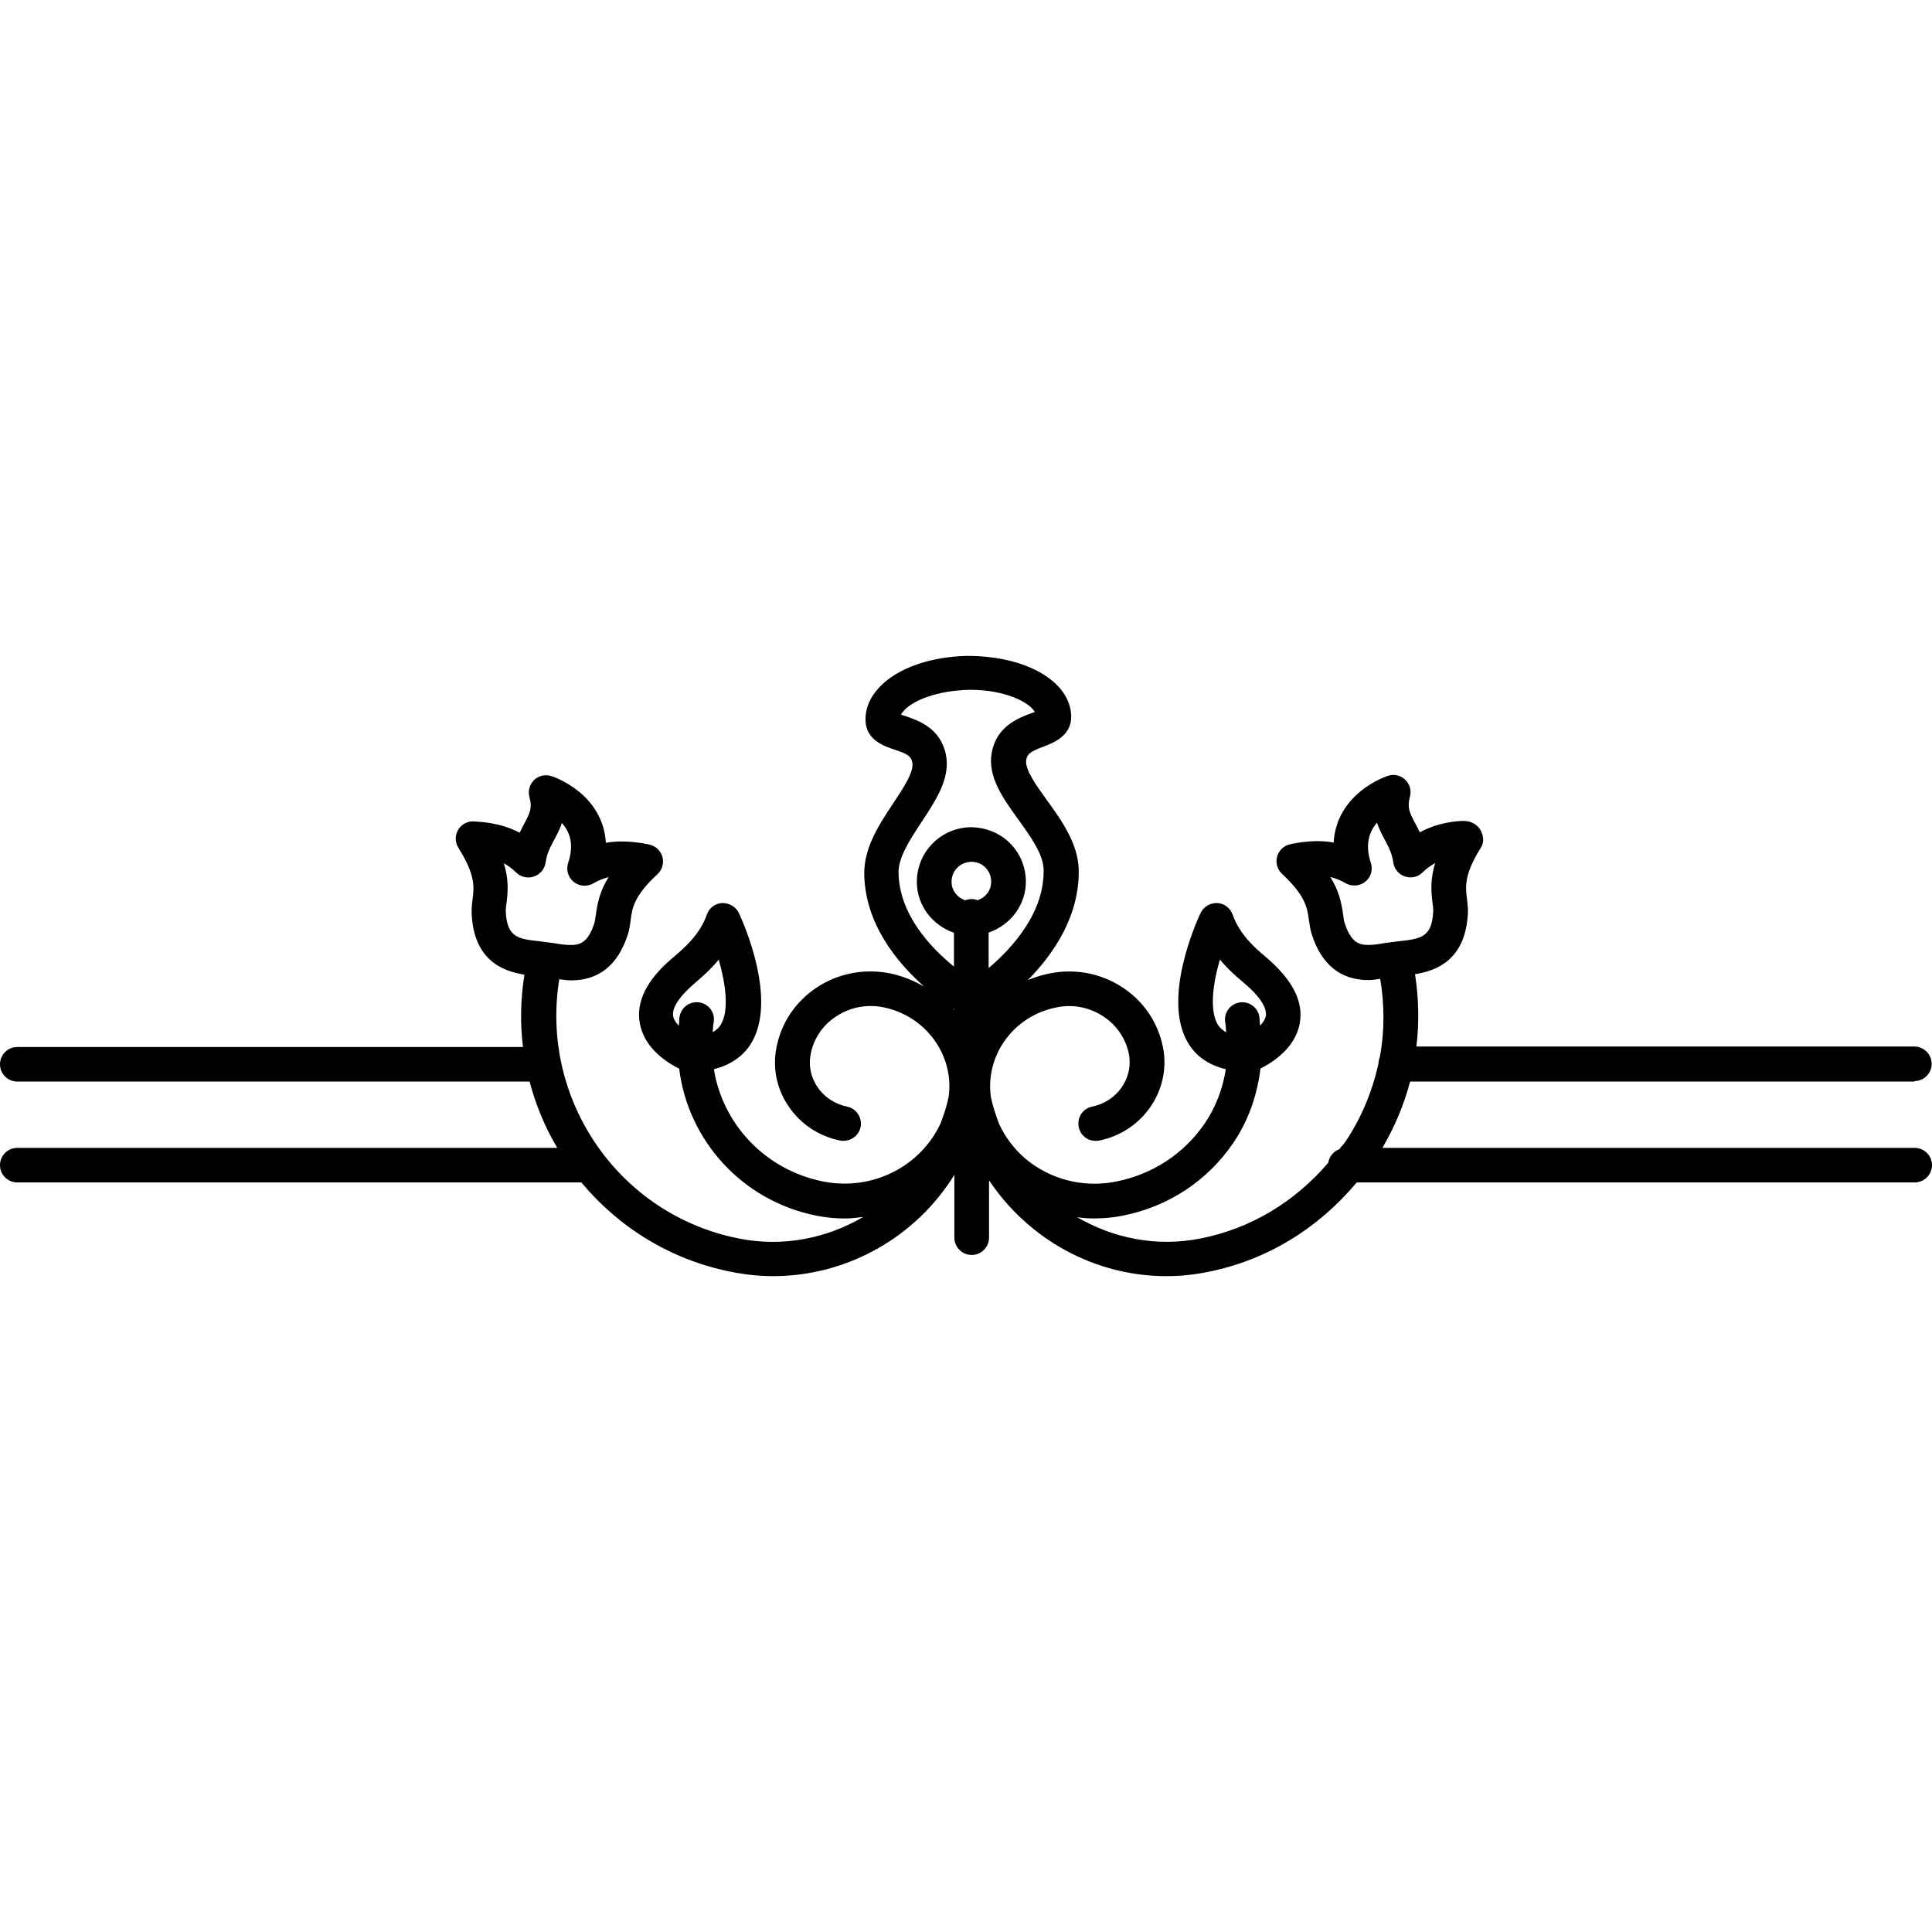 <?xml version="1.0" encoding="iso-8859-1"?>
<!-- Generator: Adobe Illustrator 16.0.0, SVG Export Plug-In . SVG Version: 6.00 Build 0)  -->
<!DOCTYPE svg PUBLIC "-//W3C//DTD SVG 1.1//EN" "http://www.w3.org/Graphics/SVG/1.1/DTD/svg11.dtd">
<svg version="1.1" id="Capa_1" xmlns="http://www.w3.org/2000/svg" xmlns:xlink="http://www.w3.org/1999/xlink" x="0px" y="0px"
	 width="240.901px" height="240.901px" viewBox="0 0 240.901 240.901" style="enable-background:new 0 0 240.901 240.901;"
	 xml:space="preserve">
<g>
	<g>
		<path d="M238.702,134.803c1.197,0,2.157-0.971,2.157-2.162c0-1.182-0.981-2.151-2.157-2.151h-62.089
			c0.353-2.985,0.3-5.996-0.175-9.016c2.647-0.427,6.286-1.743,6.592-7.57c0.032-0.593-0.042-1.205-0.115-1.846
			c-0.19-1.466-0.38-3.003,1.745-6.378c0.422-0.664,0.332-1.5-0.068-2.193c-0.375-0.691-1.234-1.123-2.015-1.123
			c-0.817,0-3.116,0.118-5.542,1.416c-0.185-0.396-0.375-0.778-0.564-1.107c-0.696-1.302-1.039-1.964-0.675-3.304
			c0.221-0.778,0-1.595-0.575-2.138c-0.564-0.551-1.419-0.752-2.157-0.493c-0.231,0.076-2.336,0.788-4.149,2.586
			c-1.619,1.598-2.5,3.56-2.621,5.735c-2.547-0.49-5.458,0.195-5.669,0.282c-0.718,0.242-1.25,0.847-1.413,1.593
			c-0.158,0.751,0.095,1.519,0.648,2.035c2.932,2.716,3.143,4.24,3.343,5.729c0.101,0.644,0.18,1.237,0.359,1.804
			c1.213,3.773,3.591,5.703,7.066,5.703c0.521,0,0.996-0.092,1.471-0.153c0.543,3.291,0.554,6.582-0.058,9.788
			c-0.105,0.232-0.143,0.485-0.158,0.749c-0.749,3.428-2.099,6.739-4.103,9.745c-0.232,0.348-0.549,0.622-0.791,0.971
			c-0.733,0.269-1.234,0.896-1.377,1.682c-4.113,4.814-9.561,8.18-15.867,9.429c-5.511,1.118-10.927-0.021-15.446-2.647
			c0.712,0.111,1.429,0.158,2.146,0.158c1.197,0,2.384-0.11,3.586-0.353c5.621-1.118,10.479-4.309,13.679-8.965
			c1.962-2.848,3.049-6.064,3.46-9.376c1.466-0.738,4.366-2.531,4.904-5.695c0.464-2.658-0.886-5.366-4.282-8.248
			c-1.118-0.934-3.195-2.674-4.092-5.244c-0.307-0.82-1.045-1.403-1.915-1.448c-0.886-0.031-1.692,0.448-2.083,1.237
			c-0.517,1.091-4.936,10.887-1.471,16.36c0.754,1.208,2.146,2.542,4.614,3.122c-0.369,2.404-1.239,4.735-2.669,6.824
			c-2.573,3.733-6.465,6.285-10.979,7.182c-3.565,0.718-7.172,0.011-10.149-1.956c-2.001-1.329-3.509-3.153-4.49-5.269
			c-0.358-1.018-0.746-2.046-0.968-3.153c0-0.011-0.01-0.021-0.016-0.031c-0.81-5.21,2.742-10.23,8.135-11.296
			c2.024-0.433,4.103-0.031,5.811,1.086c1.693,1.087,2.843,2.764,3.238,4.704c0.591,2.995-1.455,5.948-4.566,6.571
			c-1.171,0.231-1.92,1.371-1.688,2.541c0.237,1.16,1.297,1.92,2.552,1.698c5.453-1.097,9.018-6.328,7.952-11.654
			c-0.616-3.09-2.431-5.756-5.12-7.496c-2.668-1.722-5.854-2.32-9.007-1.69c-0.955,0.19-1.859,0.483-2.711,0.823
			c3.164-3.214,6.429-7.918,6.339-13.761c-0.09-3.283-2.146-6.149-3.971-8.667c-1.3-1.803-2.779-3.844-2.579-5.02
			c0.124-0.783,0.599-1.065,2.157-1.659c1.229-0.464,3.491-1.329,3.454-3.787c-0.101-4.282-5.487-7.522-12.962-7.522
			c-0.005,0-0.01,0-0.021,0c-4.601,0.098-8.667,1.529-10.908,3.874c-1.191,1.237-1.793,2.679-1.759,4.164
			c0.053,2.462,2.365,3.235,3.607,3.644c1.582,0.53,2.057,0.789,2.223,1.566c0.256,1.179-1.084,3.18-2.365,5.12
			c-1.722,2.592-3.676,5.535-3.623,8.844c0.113,6.188,4.019,10.948,7.465,14.015c-1.308-0.736-2.719-1.329-4.271-1.648
			c-3.133-0.609-6.357-0.026-9.021,1.706c-2.682,1.74-4.498,4.396-5.107,7.496c-0.519,2.542,0,5.147,1.458,7.319
			c1.495,2.258,3.797,3.787,6.476,4.335c1.181,0.2,2.315-0.538,2.547-1.698c0.232-1.154-0.535-2.31-1.695-2.541
			c-1.532-0.316-2.851-1.192-3.715-2.479c-0.81-1.224-1.102-2.669-0.81-4.093c0.382-1.94,1.521-3.628,3.241-4.714
			c1.7-1.107,3.757-1.509,5.809-1.098c5.384,1.087,8.938,6.117,8.124,11.317c-0.013,0.011-0.024,0.021-0.024,0.031
			c-0.211,1.097-0.588,2.125-0.959,3.133c-2.458,5.305-8.435,8.469-14.639,7.245c-7.301-1.455-12.551-7.234-13.624-14.006
			c2.418-0.602,3.829-1.914,4.578-3.111c3.472-5.484-0.96-15.28-1.469-16.371c-0.372-0.789-1.21-1.237-2.067-1.237
			c-0.876,0.045-1.643,0.612-1.922,1.448c-0.886,2.544-2.879,4.219-4.359,5.476c-3.122,2.658-4.472,5.358-4.008,8.026
			c0.541,3.175,3.441,4.968,4.92,5.706c1.071,8.828,7.739,16.464,17.123,18.331c1.195,0.242,2.365,0.348,3.528,0.348
			c0.788,0,1.532-0.095,2.294-0.189c-4.535,2.657-9.991,3.797-15.546,2.679c-14.985-2.985-24.78-17.36-22.352-32.324
			c0.493,0.063,0.973,0.145,1.463,0.145c3.483,0,5.854-1.917,7.08-5.698c0.179-0.577,0.282-1.17,0.355-1.813
			c0.19-1.469,0.396-3.009,3.344-5.725c0.562-0.517,0.804-1.279,0.648-2.03c-0.153-0.744-0.696-1.355-1.416-1.598
			c-0.211-0.074-3.108-0.772-5.669-0.285c-0.113-2.162-1.015-4.132-2.623-5.734c-1.822-1.783-3.926-2.519-4.158-2.587
			c-0.757-0.243-1.596-0.066-2.167,0.49c-0.562,0.557-0.789,1.382-0.572,2.144c0.379,1.351,0.032,2.004-0.665,3.322
			c-0.177,0.335-0.366,0.707-0.562,1.095c-2.444-1.273-4.936-1.366-5.956-1.408c-0.765,0.053-1.44,0.501-1.78,1.187
			c-0.335,0.675-0.309,1.481,0.113,2.133c2.139,3.399,1.943,4.915,1.754,6.395c-0.087,0.643-0.135,1.236-0.113,1.835
			c0.292,5.822,3.92,7.14,6.578,7.567c-0.487,3.051-0.546,6.085-0.179,9.018H2.149c-1.192,0-2.149,0.97-2.149,2.157
			c0,1.191,0.973,2.151,2.149,2.151h63.882c0.778,2.921,1.928,5.706,3.452,8.269H2.149c-1.192,0-2.149,0.971-2.149,2.151
			c0,1.202,0.973,2.157,2.149,2.157h70.342c4.612,5.553,11.08,9.65,18.705,11.153c1.743,0.348,3.488,0.532,5.21,0.532
			c9.263,0,17.816-4.894,22.594-12.635v7.831c0,1.207,0.984,2.162,2.16,2.162c1.194,0,2.162-0.971,2.162-2.162v-7.156
			c4.859,7.314,13.123,11.96,22.099,11.96c1.714,0,3.47-0.169,5.21-0.532c7.383-1.461,13.784-5.464,18.541-11.153h69.578
			c1.191,0,2.151-0.976,2.151-2.157c0-1.187-0.971-2.151-2.151-2.151h-66.382c1.539-2.615,2.699-5.39,3.459-8.269h62.886v-0.053
			H238.702z M151.886,127.82c-1.107-1.761-0.664-5.136,0.222-8.171c1.123,1.339,2.31,2.339,3.148,3.035
			c1.829,1.556,2.747,2.985,2.578,4.013c-0.084,0.417-0.358,0.807-0.706,1.191c-0.063-0.385-0.043-0.785-0.116-1.181
			c-0.232-1.176-1.36-1.928-2.542-1.693c-1.171,0.243-1.92,1.371-1.688,2.553c0.084,0.38,0.063,0.77,0.116,1.149
			C152.286,128.38,152.013,128,151.886,127.82z M87.292,125.005c-1.203-0.232-2.31,0.537-2.542,1.697
			c-0.092,0.401-0.055,0.791-0.113,1.192c-0.345-0.369-0.633-0.771-0.704-1.192c-0.171-1.022,0.741-2.446,2.842-4.239
			c0.696-0.588,1.783-1.519,2.84-2.803c0.854,2.953,1.355,6.372,0.232,8.155c-0.114,0.185-0.383,0.559-0.984,0.886
			c0.05-0.391,0.026-0.775,0.114-1.165C89.224,126.376,88.465,125.236,87.292,125.005z M67.226,117.36
			c-2.7-0.276-4.002-0.54-4.164-3.688c-0.016-0.351,0.042-0.701,0.098-1.07c0.188-1.469,0.274-3.001-0.335-4.957
			c0.527,0.287,1.042,0.664,1.556,1.163c0.572,0.562,1.463,0.759,2.207,0.485c0.772-0.264,1.318-0.938,1.442-1.732
			c0.15-1.112,0.572-1.914,1.076-2.858c0.335-0.604,0.691-1.29,0.955-2.078c1.194,1.315,1.447,2.953,0.783,4.973
			c-0.285,0.854-0.011,1.788,0.686,2.365c0.707,0.562,1.68,0.63,2.447,0.188c0.593-0.349,1.237-0.609,1.912-0.786
			c-1.092,1.738-1.4,3.238-1.593,4.715c-0.066,0.366-0.098,0.722-0.195,1.052c-0.793,2.5-1.906,2.7-2.953,2.7
			c-0.69,0-1.384-0.113-2.02-0.222L67.226,117.36z M118.969,125.943c-0.055-0.063-0.103-0.111-0.14-0.18
			c0.053,0.048,0.103,0.079,0.14,0.11V125.943z M121.88,112.251c-0.232-0.093-0.478-0.146-0.751-0.146s-0.535,0.068-0.783,0.156
			c-0.973-0.335-1.685-1.208-1.695-2.273c-0.016-0.664,0.227-1.284,0.686-1.767c0.464-0.475,1.071-0.743,1.788-0.765
			c1.355,0,2.437,1.058,2.463,2.413C123.628,110.998,122.885,111.926,121.88,112.251z M123.298,116.274
			c2.71-0.938,4.672-3.468,4.617-6.474c-0.09-3.733-3.056-6.655-6.926-6.655c-1.825,0.045-3.509,0.789-4.77,2.091
			c-1.258,1.305-1.922,3.034-1.898,4.838c0.053,2.916,2.001,5.329,4.627,6.23v4.219c-2.987-2.431-6.827-6.539-6.908-11.686
			c-0.042-1.949,1.458-4.195,2.89-6.373c1.771-2.689,3.628-5.474,3.003-8.419c-0.704-3.304-3.457-4.216-5.076-4.768
			c-0.147-0.055-0.334-0.113-0.514-0.166c0.113-0.211,0.279-0.406,0.417-0.564c1.154-1.213,4.034-2.454,8.213-2.536
			c4.271,0,7.317,1.495,8.056,2.758c-0.156,0.071-0.335,0.127-0.49,0.18c-1.619,0.611-4.327,1.647-4.889,4.967
			c-0.517,2.966,1.452,5.667,3.327,8.279c1.529,2.123,3.108,4.303,3.151,6.236c0.115,5.374-3.919,9.785-6.856,12.279v-4.459h0.016
			v0.021H123.298z M172.642,117.593c-0.633,0.113-1.328,0.232-2.014,0.232c-1.055,0-2.152-0.211-2.953-2.71
			c-0.116-0.335-0.148-0.686-0.201-1.06c-0.2-1.469-0.511-2.969-1.592-4.702c0.664,0.161,1.318,0.425,1.914,0.786
			c0.785,0.422,1.745,0.364,2.446-0.198c0.696-0.562,0.971-1.49,0.686-2.355c-0.774-2.344-0.158-3.937,0.765-5.007
			c0.264,0.788,0.617,1.469,0.96,2.102c0.496,0.944,0.929,1.743,1.076,2.855c0.11,0.804,0.659,1.479,1.435,1.746
			c0.785,0.269,1.624,0.087,2.204-0.488c0.517-0.506,1.044-0.873,1.582-1.176c-0.602,1.967-0.517,3.488-0.332,4.957
			c0.058,0.372,0.11,0.735,0.089,1.075c-0.158,3.148-1.46,3.417-4.16,3.697L172.642,117.593z"/>
	</g>
</g>
<g>
</g>
<g>
</g>
<g>
</g>
<g>
</g>
<g>
</g>
<g>
</g>
<g>
</g>
<g>
</g>
<g>
</g>
<g>
</g>
<g>
</g>
<g>
</g>
<g>
</g>
<g>
</g>
<g>
</g>
</svg>
